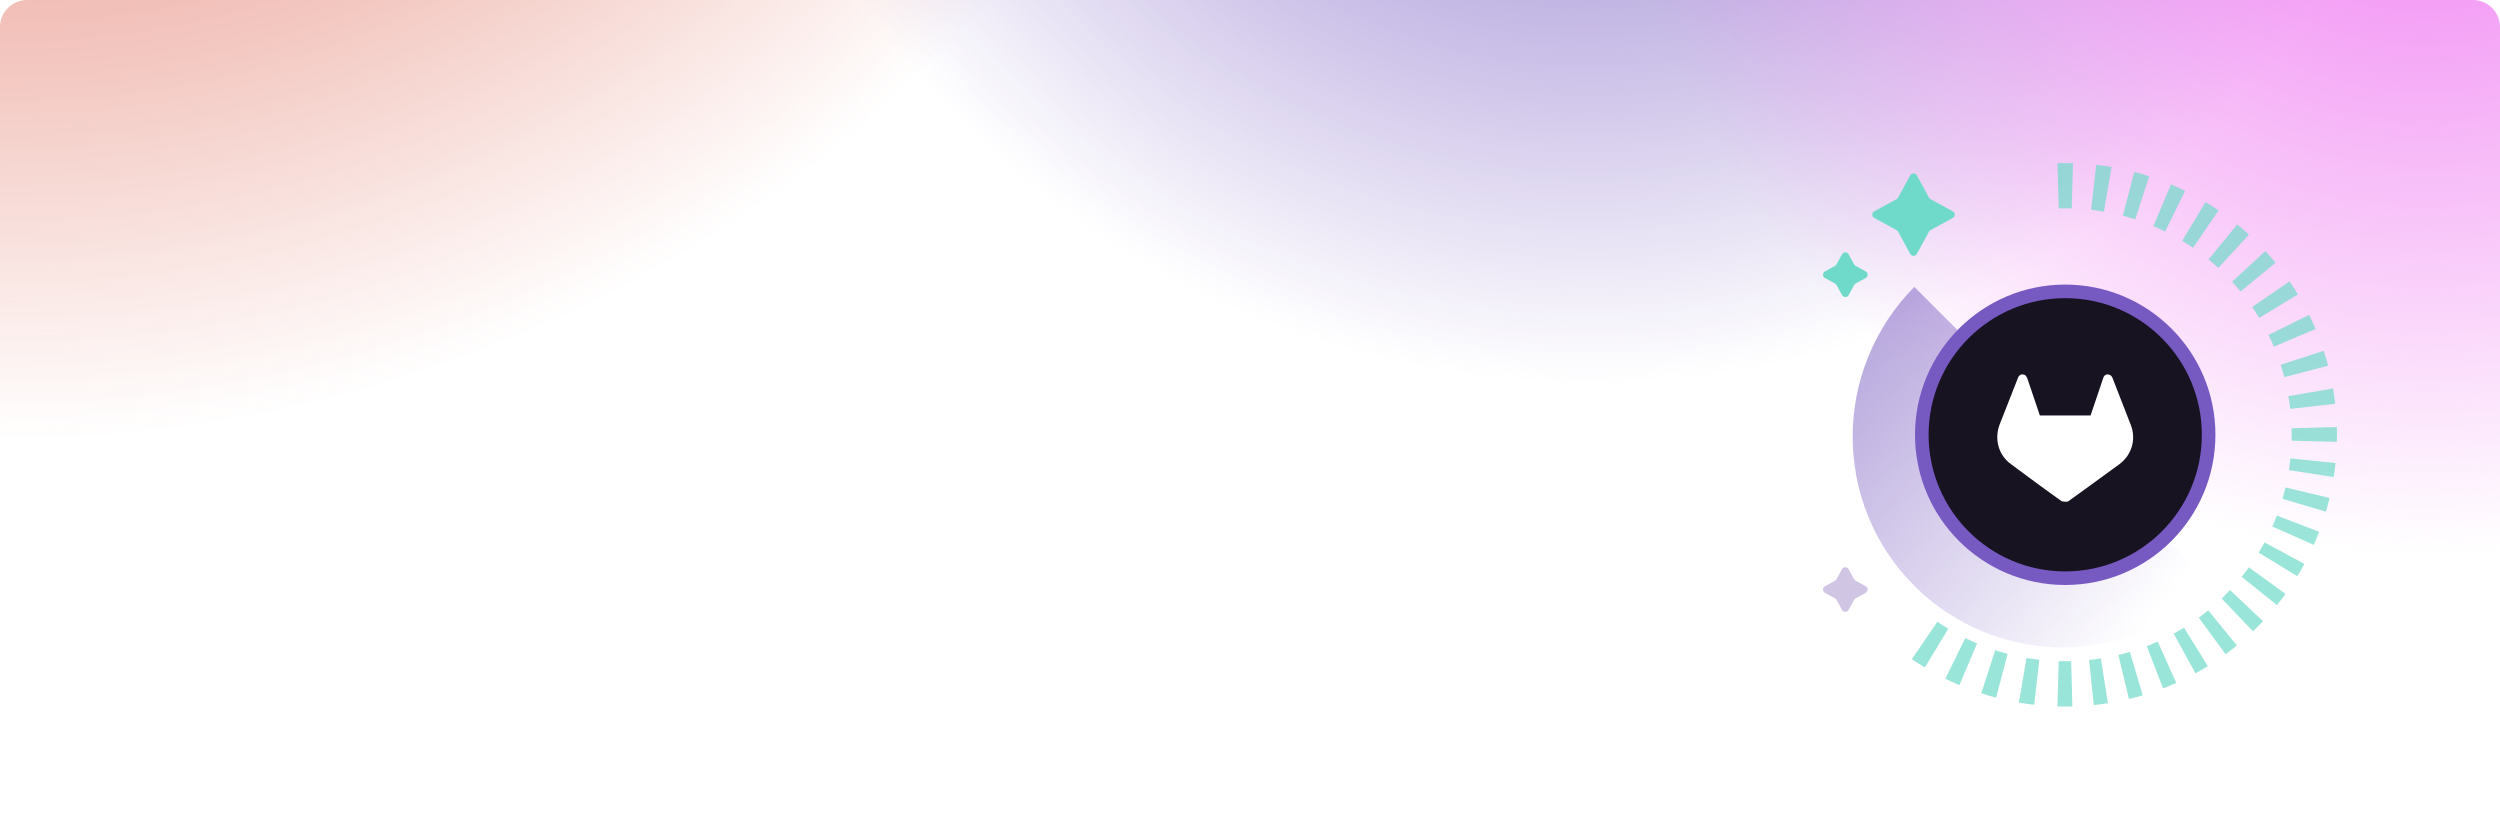 <svg width="368" height="120" viewBox="0 0 368 120" fill="none" xmlns="http://www.w3.org/2000/svg">
<g clip-path="url(#clip0_231_7750)">
<ellipse cx="234.704" cy="-69.5" rx="134.318" ry="131.5" fill="url(#paint0_radial_231_7750)"/>
<ellipse cx="-1.246" cy="-124.5" rx="202.754" ry="198.5" fill="url(#paint1_radial_231_7750)"/>
<ellipse cx="357.275" cy="-34.5" rx="124.104" ry="121.5" fill="url(#paint2_radial_231_7750)"/>
<g filter="url(#filter0_b_231_7750)">
<path d="M0 4C0 1.791 1.791 0 4 0H364C366.209 0 368 1.791 368 4V133H0V4Z" fill="white" fill-opacity="0.01"/>
</g>
<g clip-path="url(#clip1_231_7750)">
<path fill-rule="evenodd" clip-rule="evenodd" d="M281.789 42.234C269.695 54.469 269.681 74.127 281.787 86.233C293.891 98.338 313.549 98.322 325.783 86.232L281.789 42.234Z" fill="url(#paint3_linear_231_7750)" fill-opacity="0.6"/>
<path d="M304 85.111C292.341 85.111 282.889 75.659 282.889 64C282.889 52.341 292.341 42.889 304 42.889C315.66 42.889 325.111 52.341 325.111 64C325.111 75.659 315.66 85.111 304 85.111Z" fill="#171321"/>
<path d="M304 85.111C292.341 85.111 282.889 75.659 282.889 64C282.889 52.341 292.341 42.889 304 42.889C315.66 42.889 325.111 52.341 325.111 64C325.111 75.659 315.66 85.111 304 85.111Z" stroke="#7759C2" stroke-width="2"/>
<path d="M313.667 62.589L310.933 55.567C310.933 55.567 310.8 55.307 310.667 55.241C310.532 55.175 310.4 55.111 310.267 55.111C310.133 55.111 309.999 55.111 309.867 55.241C309.733 55.307 309.667 55.437 309.6 55.631L307.733 61.159H300.267L298.4 55.631C298.4 55.631 298.267 55.371 298.133 55.242C298 55.175 297.867 55.111 297.733 55.111C297.6 55.111 297.4 55.111 297.333 55.241C297.2 55.307 297.133 55.437 297.067 55.567L294.333 62.524C293.535 64.67 294.2 67.011 296 68.312L300.133 71.368L302.2 72.863L303.467 73.774C303.467 73.774 304.2 73.969 304.467 73.774L305.733 72.863L307.8 71.369L312 68.312C313.8 66.945 314.466 64.669 313.667 62.589Z" fill="white"/>
<path d="M287.447 31.106C287.534 31.153 287.607 31.224 287.658 31.31C287.708 31.395 287.735 31.493 287.735 31.593C287.735 31.692 287.708 31.79 287.658 31.876C287.607 31.962 287.534 32.032 287.447 32.08L284.171 33.872C284.078 33.923 284.002 34 283.951 34.093L282.159 37.369C282.111 37.456 282.041 37.529 281.955 37.58C281.869 37.631 281.771 37.657 281.672 37.657C281.572 37.657 281.474 37.631 281.389 37.58C281.303 37.529 281.232 37.456 281.184 37.369L279.393 34.093C279.342 33.999 279.265 33.922 279.171 33.871L275.897 32.08C275.809 32.032 275.736 31.962 275.686 31.876C275.635 31.79 275.608 31.692 275.608 31.593C275.608 31.493 275.635 31.395 275.686 31.31C275.736 31.224 275.809 31.153 275.897 31.106L279.172 29.314C279.266 29.263 279.342 29.187 279.393 29.093L281.184 25.818C281.232 25.73 281.303 25.657 281.389 25.607C281.474 25.556 281.572 25.529 281.672 25.529C281.771 25.529 281.869 25.556 281.955 25.607C282.041 25.657 282.111 25.73 282.159 25.818L283.951 29.093C284.002 29.186 284.078 29.263 284.171 29.314L287.447 31.106ZM274.628 39.948C274.715 39.996 274.788 40.066 274.839 40.152C274.89 40.238 274.916 40.335 274.916 40.435C274.916 40.535 274.89 40.632 274.839 40.718C274.788 40.804 274.715 40.874 274.628 40.922L273.148 41.732C273.054 41.783 272.978 41.86 272.927 41.953L272.118 43.433C272.07 43.521 271.999 43.594 271.914 43.644C271.828 43.695 271.73 43.722 271.631 43.722C271.531 43.722 271.433 43.695 271.347 43.644C271.262 43.594 271.191 43.521 271.143 43.433L270.333 41.953C270.282 41.86 270.206 41.782 270.112 41.731L268.633 40.922C268.546 40.874 268.473 40.804 268.422 40.718C268.372 40.632 268.345 40.535 268.345 40.435C268.345 40.335 268.372 40.238 268.422 40.152C268.473 40.066 268.546 39.996 268.633 39.948L270.113 39.139C270.207 39.088 270.284 39.01 270.334 38.917L271.144 37.438C271.192 37.35 271.263 37.278 271.349 37.227C271.434 37.176 271.532 37.149 271.632 37.149C271.731 37.149 271.829 37.176 271.915 37.227C272.001 37.278 272.071 37.35 272.119 37.438L272.928 38.918C272.979 39.011 273.056 39.088 273.15 39.139L274.629 39.948H274.628Z" fill="#6FDAC9"/>
<path d="M274.628 86.29C274.715 86.338 274.789 86.408 274.84 86.494C274.891 86.58 274.917 86.678 274.917 86.778C274.917 86.878 274.891 86.976 274.84 87.061C274.789 87.147 274.715 87.218 274.628 87.266L273.148 88.074C273.055 88.126 272.979 88.202 272.928 88.296L272.118 89.776C272.07 89.863 271.999 89.936 271.914 89.987C271.828 90.037 271.73 90.064 271.631 90.064C271.531 90.064 271.433 90.037 271.347 89.987C271.262 89.936 271.191 89.863 271.143 89.776L270.333 88.296C270.283 88.202 270.206 88.126 270.113 88.074L268.633 87.267C268.546 87.219 268.473 87.148 268.422 87.062C268.371 86.977 268.344 86.879 268.344 86.779C268.344 86.679 268.371 86.581 268.422 86.495C268.473 86.409 268.546 86.339 268.633 86.291L270.113 85.482C270.206 85.431 270.283 85.354 270.333 85.261L271.143 83.781C271.191 83.694 271.262 83.621 271.347 83.57C271.433 83.519 271.531 83.493 271.631 83.493C271.73 83.493 271.828 83.519 271.914 83.57C271.999 83.621 272.07 83.694 272.118 83.781L272.928 85.261C272.979 85.354 273.055 85.431 273.148 85.482L274.628 86.29Z" fill="#D0C5E2"/>
<path opacity="0.7" fill-rule="evenodd" clip-rule="evenodd" d="M302.855 24.016L303.042 30.68C303.681 30.662 304.319 30.662 304.958 30.68L305.145 24.016C304.382 23.994 303.619 23.994 302.855 24.016ZM308.562 24.258L307.81 30.881C308.443 30.953 309.072 31.043 309.695 31.15L310.824 24.58C310.074 24.451 309.319 24.344 308.562 24.258ZM314.172 25.304L312.481 31.753C313.094 31.914 313.703 32.093 314.305 32.289L316.365 25.948C315.641 25.712 314.909 25.498 314.172 25.304ZM319.574 27.146L316.977 33.286C317.562 33.532 318.139 33.797 318.707 34.077L321.652 28.096C320.969 27.759 320.276 27.442 319.574 27.146ZM324.659 29.741L321.21 35.447C321.754 35.776 322.288 36.119 322.811 36.478L326.58 30.978C325.951 30.547 325.311 30.135 324.659 29.741ZM329.321 33.033L325.099 38.192C325.59 38.594 326.07 39.011 326.538 39.44L331.047 34.53C330.486 34.015 329.91 33.516 329.321 33.033ZM333.47 36.953L328.559 41.462C328.989 41.93 329.405 42.41 329.808 42.902L334.967 38.68C334.484 38.09 333.985 37.515 333.47 36.953ZM337.022 41.42L331.522 45.189C331.881 45.711 332.224 46.246 332.553 46.789L338.26 43.341C337.866 42.689 337.453 42.048 337.022 41.42ZM339.904 46.348L333.923 49.293C334.203 49.861 334.468 50.438 334.714 51.023L340.854 48.426C340.558 47.724 340.241 47.031 339.904 46.348ZM342.052 51.636L335.711 53.694C335.907 54.294 336.085 54.903 336.247 55.519L342.695 53.828C342.502 53.091 342.288 52.36 342.052 51.636ZM343.42 57.176L336.85 58.306C336.957 58.928 337.047 59.556 337.119 60.19L343.742 59.438C343.656 58.681 343.549 57.926 343.42 57.176ZM343.984 62.854C344.005 63.584 344.006 64.314 343.987 65.043L337.322 64.872C337.338 64.262 337.337 63.652 337.32 63.042L343.984 62.854ZM343.785 68.163L337.154 67.478C337.095 68.054 337.02 68.628 336.931 69.2L343.518 70.231C343.624 69.547 343.714 68.858 343.785 68.163ZM342.913 73.299L336.428 71.754C336.294 72.317 336.145 72.876 335.982 73.431L342.378 75.313C342.573 74.649 342.752 73.977 342.913 73.299ZM341.378 78.276L335.15 75.896C334.944 76.436 334.723 76.971 334.489 77.5L340.582 80.202C340.863 79.569 341.129 78.927 341.378 78.276ZM339.203 83.009L333.34 79.837C333.064 80.346 332.775 80.848 332.473 81.342L338.163 84.816C338.525 84.223 338.872 83.621 339.203 83.009ZM336.431 87.419L331.03 83.511C330.69 83.981 330.338 84.442 329.974 84.893L335.165 89.076C335.601 88.534 336.022 87.982 336.431 87.419ZM333.111 91.432L328.26 86.86C327.86 87.284 327.45 87.697 327.029 88.1L331.635 92.919C332.14 92.436 332.632 91.941 333.111 91.432ZM329.27 95.008L325.055 89.842C324.602 90.212 324.14 90.57 323.667 90.916L327.605 96.296C328.172 95.88 328.728 95.451 329.27 95.008ZM324.989 98.058L321.485 92.386C320.989 92.692 320.483 92.986 319.97 93.268L323.17 99.116C323.785 98.779 324.392 98.427 324.989 98.058ZM320.344 100.52L317.617 94.436C317.085 94.674 316.547 94.899 316 95.11L318.401 101.329C319.057 101.076 319.707 100.807 320.344 100.52ZM315.414 102.348L313.515 95.957C312.958 96.123 312.393 96.274 311.824 96.412L313.383 102.893C314.065 102.729 314.742 102.547 315.414 102.348ZM310.288 103.509L309.248 96.923C308.673 97.014 308.093 97.09 307.509 97.151L308.201 103.782C308.899 103.709 309.595 103.618 310.288 103.509ZM305.052 103.987L304.88 97.322C304.267 97.338 303.655 97.337 303.042 97.32L302.854 103.984C303.587 104.005 304.32 104.006 305.052 103.987ZM299.438 103.742L300.19 97.119C299.559 97.047 298.931 96.957 298.305 96.85L297.175 103.42C297.926 103.549 298.681 103.656 299.438 103.742ZM293.828 102.696L295.519 96.247C294.906 96.086 294.297 95.907 293.694 95.711L291.634 102.052C292.357 102.287 293.089 102.501 293.828 102.696ZM288.425 100.854L291.023 94.715C290.439 94.467 289.862 94.204 289.293 93.923L286.348 99.904C287.031 100.241 287.724 100.558 288.425 100.854ZM283.341 98.26L286.79 92.553C286.245 92.225 285.712 91.881 285.189 91.522L281.42 97.022C282.049 97.452 282.689 97.864 283.342 98.26H283.341Z" fill="#6FDAC9"/>
</g>
</g>
<defs>
<filter id="filter0_b_231_7750" x="-50" y="-50" width="468" height="233" filterUnits="userSpaceOnUse" color-interpolation-filters="sRGB">
<feFlood flood-opacity="0" result="BackgroundImageFix"/>
<feGaussianBlur in="BackgroundImageFix" stdDeviation="25"/>
<feComposite in2="SourceAlpha" operator="in" result="effect1_backgroundBlur_231_7750"/>
<feBlend mode="normal" in="SourceGraphic" in2="effect1_backgroundBlur_231_7750" result="shape"/>
</filter>
<radialGradient id="paint0_radial_231_7750" cx="0" cy="0" r="1" gradientUnits="userSpaceOnUse" gradientTransform="translate(234.704 -69.5) rotate(89.573) scale(125.986 128.685)">
<stop stop-color="#7759C2"/>
<stop offset="1" stop-color="#7759C2" stop-opacity="0"/>
</radialGradient>
<radialGradient id="paint1_radial_231_7750" cx="0" cy="0" r="1" gradientUnits="userSpaceOnUse" gradientTransform="translate(-1.246 -124.5) rotate(89.573) scale(190.177 194.251)">
<stop stop-color="#D64028"/>
<stop offset="1" stop-color="#D64028" stop-opacity="0"/>
</radialGradient>
<radialGradient id="paint2_radial_231_7750" cx="0" cy="0" r="1" gradientUnits="userSpaceOnUse" gradientTransform="translate(357.275 -34.5) rotate(89.573) scale(116.405 118.899)">
<stop stop-color="#EF76F1"/>
<stop offset="1" stop-color="#EF76F1" stop-opacity="0"/>
</radialGradient>
<linearGradient id="paint3_linear_231_7750" x1="374.363" y1="128.927" x2="268.061" y2="41.874" gradientUnits="userSpaceOnUse">
<stop stop-color="#7759BF" stop-opacity="0"/>
<stop offset="0.5" stop-color="#7759BF" stop-opacity="0"/>
<stop offset="1" stop-color="#7759BF"/>
</linearGradient>
<clipPath id="clip0_231_7750">
<path d="M0 4C0 1.791 1.791 0 4 0H364C366.209 0 368 1.791 368 4V120H0V4Z" fill="white"/>
</clipPath>
<clipPath id="clip1_231_7750">
<rect width="80" height="80" fill="white" transform="translate(264 24)"/>
</clipPath>
</defs>
</svg>
